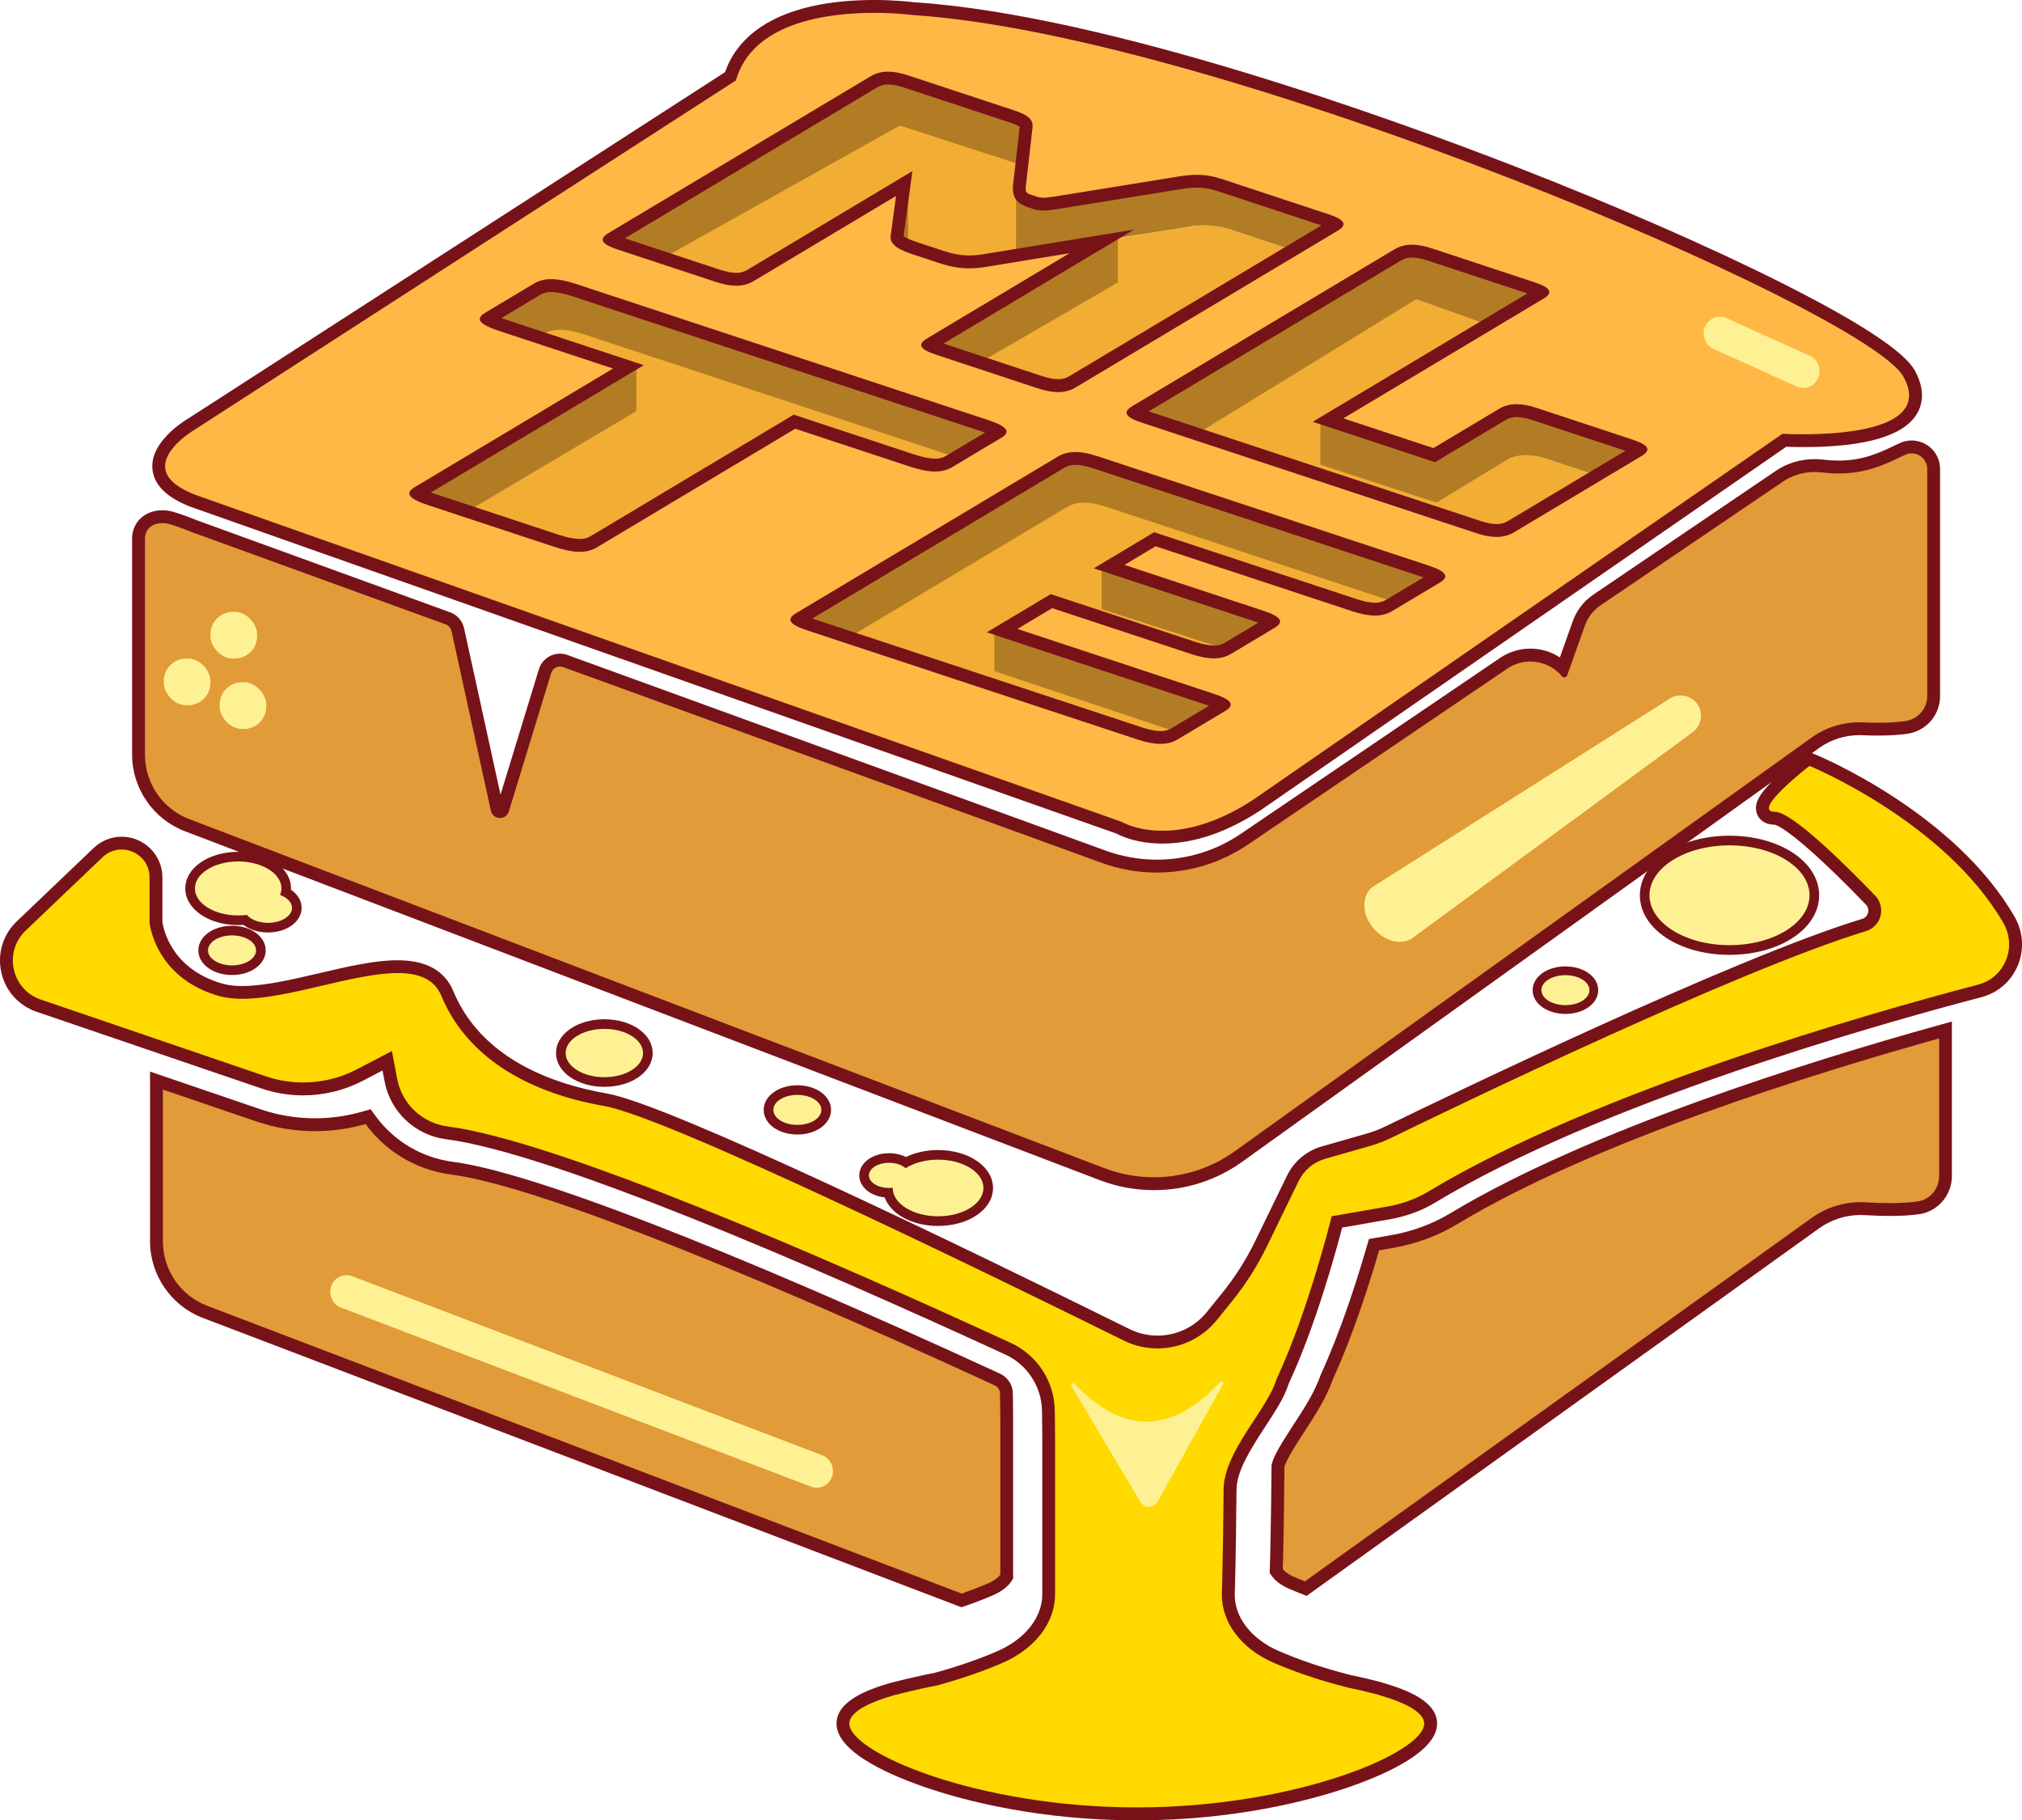 <?xml version="1.0" encoding="UTF-8"?>
<svg id="Layer_1" data-name="Layer 1" xmlns="http://www.w3.org/2000/svg" viewBox="0 0 720 648.1">
  <defs>
    <style>
      .cls-1 {
        fill: #fef194;
      }

      .cls-2 {
        fill: #f2ad34;
      }

      .cls-3 {
        fill: #781219;
      }

      .cls-4 {
        fill: #ffb845;
      }

      .cls-5 {
        fill: #b27c24;
      }

      .cls-6 {
        fill: #ffd900;
      }

      .cls-7 {
        fill: #e19b38;
      }
    </style>
  </defs>
  <g>
    <path class="cls-6" d="m404.79,645.81c-34.47,0-60.59-6.98-73.09-11.14-7.4-2.46-31.54-11.26-31.54-21.01,0-4.83,5.69-8.83,17.39-12.25.47-.12,9.74-2.49,15.63-3.55,8.48-2.33,16.19-4.99,22.91-7.91,10.69-4.65,17.34-13.19,17.34-22.3v-55.82c0-2.23-.03-4.31-.06-6.25-.02-1.14-.04-2.23-.05-3.28-.09-9.47-5.74-18.16-14.39-22.15-70.31-32.36-162.04-71.96-199.74-76.84-10.07-1.3-18.1-8.84-19.98-18.75l-1.32-6.92-9.71,5.07c-6.22,3.24-13.21,4.96-20.23,4.96-4.81,0-9.56-.79-14.11-2.34l-80.04-27.3c-5.67-1.93-9.82-6.58-11.1-12.43-1.29-5.85.53-11.81,4.86-15.94l27.38-26.13c2.29-2.19,5.26-3.39,8.35-3.39,5.9,0,12.26,4.67,12.26,12.21v15.96c.17,1.52,2.5,18.21,23,24.06,2.2.63,4.73.93,7.73.93,8.19,0,18.26-2.36,28-4.64,9.96-2.33,19.36-4.53,27.28-4.53,9.26,0,15.06,3.13,17.72,9.56,8.19,19.76,27.69,32.84,56.4,37.84,22.57,3.93,137.22,59.82,185.47,83.67,3.46,1.71,7.16,2.58,11.01,2.58,7.56,0,14.62-3.38,19.37-9.26l5.41-6.69c4.73-5.86,8.8-12.26,12.09-19.02l11.33-23.3c2.17-4.46,6.15-7.8,10.92-9.17l15.83-4.52c2.55-.73,5.04-1.68,7.4-2.83,20.26-9.88,123.66-59.85,169.26-73.68,1.79-.54,3.15-1.95,3.62-3.77.48-1.83-.02-3.74-1.34-5.1-26.73-27.74-33.06-29.14-34.06-29.14-2.97,0-3.94-1.53-4.25-2.44-1.12-3.29,3.98-9.35,15.18-18l1.05-.81,1.22.5c2,.82,49.14,20.52,70.15,56.93,2.74,4.75,3.11,10.35,1.01,15.37-2.06,4.94-6.23,8.56-11.42,9.92-39.04,10.24-136.2,37.88-195.11,73.39-4.61,2.78-9.82,4.69-15.49,5.67l-18.3,3.18c-1.73,6.73-9.36,35.39-19.34,56.81-1.39,4.56-4.68,9.59-8.16,14.92-4.92,7.52-10.49,16.05-10.55,23.57-.22,26.48-.62,37.45-.63,37.56,0,8.93,6.47,17.36,16.87,21.93,7.62,3.34,16.5,6.32,26.41,8.84,3.02.61,5.86,1.26,8.44,1.93,1.43.3,3.28.91,3.36.94,11.41,3.37,16.99,7.35,16.99,12.13,0,9.75-24.14,18.55-31.54,21.01-12.5,4.16-38.63,11.14-73.09,11.14Z"/>
    <path class="cls-3" d="m644.34,272.69s48.18,19.81,69.03,55.95c4.93,8.55.54,19.43-9,21.94-38.61,10.12-136.41,37.9-195.71,73.64-4.51,2.72-9.52,4.48-14.71,5.38l-19.76,3.44s-8.23,33.6-19.63,57.99c-3.17,10.75-18.75,25.67-18.86,39.28-.23,26.75-.63,37.5-.63,37.5,0,9.91,6.89,19.13,18.24,24.11,6.68,2.93,15.47,6.09,26.82,8.97,3.03.61,5.84,1.25,8.42,1.93,1.32.27,3.16.88,3.16.88,9.77,2.89,15.42,6.3,15.42,9.96,0,10.42-45.82,29.86-102.35,29.86s-102.35-19.45-102.35-29.86c0-3.7,5.77-7.14,15.74-10.05,0,0,9.62-2.46,15.49-3.51,9.65-2.64,17.32-5.44,23.32-8.04,11.57-5.03,18.72-14.32,18.72-24.4v-25.72s0-30.1,0-30.1c0-3.55-.08-6.7-.11-9.54-.1-10.43-6.25-19.84-15.73-24.2-68.02-31.3-162-72.06-200.4-77.03-9.05-1.17-16.32-7.95-18.02-16.91l-1.89-9.94-12.44,6.49c-5.98,3.12-12.56,4.7-19.17,4.7-4.5,0-9.02-.73-13.37-2.22l-80.04-27.3c-10.44-3.56-13.38-16.93-5.4-24.54l27.38-26.13c2-1.91,4.41-2.76,6.77-2.76,5.1,0,9.97,3.97,9.97,9.92v16.08s1.76,19.61,24.66,26.14c2.52.72,5.33,1.02,8.36,1.02,16.63,0,39.71-9.17,55.29-9.17,7.39,0,13.09,2.06,15.61,8.15,8.81,21.24,29.94,34.31,58.12,39.22,22.4,3.9,138.23,60.42,184.84,83.47,3.84,1.9,7.95,2.81,12.02,2.81,8.01,0,15.85-3.55,21.15-10.11l5.41-6.69c4.85-6,9-12.53,12.37-19.46l11.33-23.3c1.89-3.88,5.34-6.78,9.49-7.97l15.83-4.52c2.68-.77,5.27-1.75,7.77-2.97,20.79-10.14,123.53-59.78,168.93-73.55,5.48-1.66,7.24-8.54,3.27-12.66-11.25-11.67-29.72-29.84-35.7-29.84-8.81,0,12.33-16.34,12.33-16.34m-.71-5.24l-2.09,1.62c-.17.13-4.09,3.17-7.94,6.7-7.07,6.49-9.24,10.24-8.01,13.86.41,1.19,1.83,3.95,6.31,3.99,2.34.45,11.76,6.91,32.51,28.44,1.09,1.13.9,2.43.77,2.94-.13.5-.59,1.71-2.07,2.16-45.77,13.88-149.31,63.92-169.6,73.81-2.24,1.09-4.6,2-7.02,2.69l-15.83,4.52c-5.4,1.54-9.9,5.32-12.35,10.37l-11.33,23.3c-3.22,6.61-7.19,12.87-11.81,18.58l-5.41,6.69c-4.32,5.34-10.73,8.41-17.59,8.41-3.49,0-6.85-.79-9.99-2.34-60.03-29.68-164.03-80.04-186.09-83.87-19.45-3.38-44.73-12.46-54.68-36.46-3.02-7.28-9.69-10.97-19.84-10.97-8.19,0-17.72,2.23-27.81,4.59-9.61,2.25-19.55,4.58-27.48,4.58-2.75,0-5.13-.28-7.1-.85-18.56-5.3-21.09-20.11-21.34-22v-15.81c0-8-6.53-14.5-14.55-14.5-3.68,0-7.21,1.43-9.93,4.02l-27.38,26.13c-4.92,4.69-6.98,11.45-5.52,18.09,1.46,6.64,6.17,11.91,12.6,14.1l80.04,27.3c4.79,1.63,9.79,2.46,14.85,2.46,7.38,0,14.74-1.8,21.29-5.22l6.98-3.64.74,3.89c2.07,10.89,10.89,19.16,21.94,20.59,37.41,4.85,128.91,44.36,199.08,76.65,7.86,3.62,12.98,11.5,13.06,20.09,0,1.06.03,2.16.05,3.32.03,1.96.06,3.99.06,6.19v55.81c0,8.18-6.12,15.92-15.97,20.2-6.59,2.86-14.16,5.48-22.51,7.77-5.98,1.08-15.22,3.44-15.61,3.54l-.07.02-.07.02c-8.17,2.39-19.04,6.48-19.04,14.45,0,10.58,20.74,19.07,33.11,23.18,12.64,4.21,39.03,11.26,73.82,11.26s61.18-7.05,73.82-11.26c12.37-4.12,33.11-12.6,33.11-23.18,0-7.88-10.61-11.95-18.63-14.33-.41-.14-2.07-.67-3.48-.97-2.59-.68-5.43-1.33-8.45-1.93-9.76-2.48-18.51-5.41-26-8.7-9.53-4.19-15.47-11.78-15.5-19.84.04-1.13.41-12.32.63-37.53.06-6.85,5.44-15.08,10.18-22.34,3.53-5.41,6.88-10.52,8.39-15.34,9.56-20.56,16.78-46.9,19.05-55.63l16.84-2.93c5.95-1.04,11.43-3.04,16.28-5.97,58.65-35.35,155.56-62.92,194.5-73.13,5.89-1.54,10.61-5.65,12.95-11.25,2.37-5.69,1.96-12.03-1.14-17.4-21.39-37.07-69.23-57.07-71.26-57.9l-2.45-1.01h0Z"/>
  </g>
  <g>
    <path class="cls-1" d="m215.2,385.24c-8.69,0-15.49-4.53-15.49-10.31s6.81-10.31,15.49-10.31,15.49,4.53,15.49,10.31-6.81,10.31-15.49,10.31Z"/>
    <path class="cls-3" d="m215.2,366.33c7.61,0,13.78,3.85,13.78,8.6s-6.17,8.6-13.78,8.6-13.78-3.85-13.78-8.6,6.17-8.6,13.78-8.6m0-3.43c-9.65,0-17.21,5.28-17.21,12.03s7.56,12.03,17.21,12.03,17.21-5.28,17.21-12.03-7.56-12.03-17.21-12.03h0Z"/>
  </g>
  <g>
    <path class="cls-1" d="m334.03,434.76c-9.13,0-16.46-4.31-17.69-10.08-4.87-.09-8.65-2.78-8.65-6.19s3.91-6.19,8.89-6.19c2.27,0,4.39.57,6,1.59,3.2-1.75,7.21-2.71,11.44-2.71,10.02,0,17.87,5.18,17.87,11.79s-7.85,11.79-17.87,11.79Z"/>
    <path class="cls-3" d="m334.03,412.89c8.92,0,16.15,4.51,16.15,10.08s-7.23,10.08-16.15,10.08-16.15-4.51-16.15-10.08c0-.03.01-.05.01-.08-.42.05-.86.08-1.31.08-3.96,0-7.17-2-7.17-4.48s3.21-4.48,7.17-4.48c2.44,0,4.6.76,5.89,1.93,2.93-1.88,7.02-3.05,11.55-3.05m0-3.43c-4.15,0-8.12.87-11.41,2.48-1.74-.87-3.83-1.35-6.03-1.35-5.95,0-10.61,3.48-10.61,7.91,0,4.04,3.87,7.28,9.05,7.83,2.11,5.9,9.7,10.16,19,10.16,10.98,0,19.58-5.93,19.58-13.51s-8.6-13.51-19.58-13.51h0Z"/>
  </g>
  <g>
    <path class="cls-1" d="m615.85,338.24c-16.65,0-30.2-8.74-30.2-19.49s13.55-19.49,30.2-19.49,30.2,8.74,30.2,19.49-13.55,19.49-30.2,19.49Z"/>
    <path class="cls-3" d="m615.85,300.98c15.73,0,28.49,7.96,28.49,17.77s-12.75,17.77-28.49,17.77-28.49-7.96-28.49-17.77,12.75-17.77,28.49-17.77m0-3.43c-17.9,0-31.92,9.32-31.92,21.21s14.02,21.21,31.92,21.21,31.92-9.32,31.92-21.21-14.02-21.21-31.92-21.21h0Z"/>
  </g>
  <g>
    <path class="cls-1" d="m95.42,330.28c-3.26,0-6.23-1.01-8.14-2.74-.81.07-1.63.11-2.46.11-9.6,0-17.12-4.97-17.12-11.32s7.52-11.32,17.12-11.32,17.11,4.97,17.11,11.32c0,.44-.05.89-.14,1.35,2.47,1.31,3.9,3.31,3.9,5.55,0,3.96-4.51,7.05-10.27,7.05Z"/>
    <path class="cls-3" d="m84.82,306.72c8.5,0,15.4,4.3,15.4,9.61,0,.8-.2,1.56-.5,2.31,2.54.93,4.26,2.62,4.26,4.59,0,2.95-3.83,5.34-8.56,5.34-3.26,0-6.06-1.15-7.51-2.82-1,.13-2.04.19-3.1.19-8.5,0-15.4-4.3-15.4-9.61s6.89-9.61,15.4-9.61m0-3.43c-10.56,0-18.83,5.73-18.83,13.04s8.27,13.04,18.83,13.04c.64,0,1.27-.02,1.9-.06,2.22,1.71,5.33,2.69,8.7,2.69,6.72,0,11.99-3.85,11.99-8.77,0-2.51-1.39-4.81-3.78-6.43,0-.16.01-.31.01-.47,0-7.31-8.27-13.04-18.83-13.04h0Z"/>
  </g>
  <g>
    <path class="cls-1" d="m557.42,359.43c-5.67,0-10.12-3.03-10.12-6.9s4.44-6.9,10.12-6.9,10.12,3.03,10.12,6.9-4.44,6.9-10.12,6.9Z"/>
    <path class="cls-3" d="m557.42,347.2c4.72,0,8.55,2.39,8.55,5.34s-3.83,5.34-8.55,5.34-8.55-2.39-8.55-5.34,3.83-5.34,8.55-5.34m0-3.12c-6.55,0-11.68,3.72-11.68,8.46s5.13,8.46,11.68,8.46,11.68-3.72,11.68-8.46-5.13-8.46-11.68-8.46h0Z"/>
  </g>
  <g>
    <path class="cls-1" d="m283.93,402.22c-5.76,0-10.27-3.1-10.27-7.05s4.51-7.05,10.27-7.05,10.27,3.1,10.27,7.05-4.51,7.05-10.27,7.05Z"/>
    <path class="cls-3" d="m283.93,389.83c4.72,0,8.55,2.39,8.55,5.34s-3.83,5.34-8.55,5.34-8.55-2.39-8.55-5.34,3.83-5.34,8.55-5.34m0-3.43c-6.72,0-11.99,3.85-11.99,8.77s5.27,8.77,11.99,8.77,11.99-3.85,11.99-8.77-5.27-8.77-11.99-8.77h0Z"/>
  </g>
  <polygon class="cls-5" points="304.98 228.81 284.57 219.85 382.25 162.33 511.71 204.62 493.9 216.93 384.27 181.99 304.98 228.81"/>
  <path class="cls-2" d="m515.74,225.49l-16.83,10.07c-3.6,2.15-7.97,2.18-14.31.08l-70-23.12-11.08,6.63,49.45,16.33c6.34,2.09,7.55,3.96,3.95,6.11l-15.4,9.21c-3.6,2.15-7.97,2.17-14.31.08l-49.45-16.33-12.37,7.4,69.99,23.12c6.34,2.09,7.55,3.96,3.95,6.11l-16.83,10.07c-3.6,2.15-7.97,2.18-14.31.08l-117.67-38.87c-6.34-2.09-7.55-3.96-3.95-6.11l93.23-55.76c3.6-2.15,7.97-2.18,14.31-.08l117.67,38.87c6.34,2.09,7.55,3.96,3.95,6.11Z"/>
  <polygon class="cls-5" points="392.28 202.04 392.28 216.88 435.79 230.92 457.51 218.95 392.28 202.04"/>
  <polygon class="cls-5" points="354.09 224.83 354.09 238.96 419.98 260.96 436.9 249.86 354.09 224.83"/>
  <path class="cls-2" d="m587.63,180.39l-45.32,27.1c-3.6,2.15-7.75,2.25-13.6.32l-119.09-39.34c-5.85-1.93-6.84-3.73-3.24-5.88l93.23-55.76c3.6-2.15,7.75-2.25,13.6-.31l36.26,11.98c5.85,1.93,6.84,3.73,3.24,5.88l-71.22,42.59,32.06,10.59,23.31-13.94c3.6-2.15,7.75-2.25,13.6-.32l33.93,11.21c5.85,1.93,6.84,3.73,3.24,5.88Z"/>
  <polygon class="cls-5" points="423.59 156.1 402.64 146.49 502.87 88.26 550.24 104.61 531.42 116.14 504.32 106.51 423.59 156.1"/>
  <path class="cls-5" d="m470.17,149.88v15.54l41.32,13.54,25.36-15.34s4.65-3.27,13.6-.32l16.18,5.34,3.32,1.36,15.79-10.19-44.35-14.11-30.46,15.72-40.76-11.54Z"/>
  <polygon class="cls-5" points="174.32 113.53 196.13 100.98 354.7 153.55 337.38 165.95 174.32 113.53"/>
  <path class="cls-2" d="m200.48,212.72l-44.92-14.84c-6.93-2.29-8.4-4.24-4.8-6.39l70.65-42.25-40.76-13.46c-6.93-2.29-8.4-4.24-4.8-6.39l17.41-10.41c3.6-2.15,8.23-2.09,15.16.2l146.39,48.35c6.93,2.29,8.4,4.24,4.8,6.39l-17.41,10.41c-3.6,2.15-8.23,2.09-15.16-.2l-40.76-13.46-70.65,42.25c-3.6,2.15-8.23,2.09-15.16-.2Z"/>
  <polygon class="cls-5" points="226.59 130.25 226.59 146.38 163.88 183.64 145.84 176.06 226.59 130.25"/>
  <path class="cls-2" d="m219.82,100.98l93.23-55.76c3.6-2.15,7.75-2.25,13.6-.31l37.67,12.44c4.91,1.62,6.8,3.32,6.45,6.14l-2.4,20.98c-.09,1.57-.11,2.24,1.77,2.85l2.11.7c1.87.62,3.29.42,6.66-.07l44.28-7.15c5.97-.97,10.17-.65,15.08.97l37.9,12.52c5.85,1.93,6.84,3.73,3.24,5.88l-93.24,55.76c-3.6,2.15-7.75,2.25-13.6.31l-36.03-11.9c-6.08-2.01-6.84-3.73-3.24-5.88l50.65-30.29-29.49,4.82c-6.12,1.05-10.92.67-17-1.34l-9.36-3.09c-6.08-2.01-8.3-3.94-7.8-6.85l1.88-13.94-50.64,30.29c-3.6,2.15-7.76,2.25-13.6.31l-34.86-11.51c-5.85-1.93-6.84-3.73-3.24-5.88Z"/>
  <path class="cls-5" d="m361.8,66.34v24.12l61.38-9.67s7.01-1.69,15.08.97l21.49,7.12,15.9-9.03-48.08-15.98-57.49,8.44-8.29-5.97Z"/>
  <polygon class="cls-5" points="219.87 85.23 219.87 100.98 320.43 44.69 363.89 58.8 366.52 42.05 317.54 25.57 219.87 85.23"/>
  <polygon class="cls-5" points="398.04 84 398.04 100.57 349.61 128.7 330.18 122.75 398.04 84"/>
  <polygon class="cls-5" points="323.35 63.28 323.35 96.43 292.57 85.61 323.35 63.28"/>
  <g>
    <path class="cls-1" d="m82.62,345.43c-5.76,0-10.27-3.1-10.27-7.05s4.51-7.05,10.27-7.05,10.27,3.1,10.27,7.05-4.51,7.05-10.27,7.05Z"/>
    <path class="cls-3" d="m82.62,333.04c4.72,0,8.55,2.39,8.55,5.34s-3.83,5.34-8.55,5.34-8.55-2.39-8.55-5.34,3.83-5.34,8.55-5.34m0-3.43c-6.72,0-11.99,3.85-11.99,8.77s5.27,8.77,11.99,8.77,11.99-3.85,11.99-8.77-5.27-8.77-11.99-8.77h0Z"/>
  </g>
  <g>
    <path class="cls-7" d="m410.89,421.46c-6.32,0-12.52-1.14-18.42-3.39l-325.84-124.26c-10.34-3.94-17.28-14.02-17.28-25.09v-76.94c0-4.59,3.49-7.8,8.49-7.8,1.09,0,2.2.16,3.29.47,3.29.94,7.66,2.74,7.85,2.81l90.5,32.89c1.81.66,3.14,2.18,3.56,4.06l14.01,63.95c.16.72.75.8,1,.8.34,0,.78-.13.97-.72l15.07-49.25c.73-2.37,2.88-3.96,5.35-3.96.65,0,1.3.11,1.91.34l191.13,69.47c6.27,2.35,12.82,3.54,19.48,3.54,11.14,0,21.91-3.31,31.13-9.56l92.37-62.66c2.81-1.91,6.1-2.92,9.49-2.92,4.36,0,8.49,1.66,11.62,4.61l5.65-15.88c1.22-3.41,3.44-6.29,6.44-8.33l65.01-44.1c3.63-2.46,7.95-3.76,12.51-3.76.95,0,1.91.06,2.86.17,1.94.23,3.85.35,5.67.35,9.27,0,15.52-2.99,21.56-5.88l1.07-.51c1.07-.51,2.2-.77,3.37-.77,4.32,0,7.84,3.52,7.84,7.84v80.86c0,5.66-4.1,10.37-9.76,11.19-2.75.4-6.11.6-9.99.6-1.74,0-3.61-.04-5.55-.12-.38-.02-.76-.02-1.14-.02-5.69,0-11.11,1.73-15.66,5l-205.41,147.3c-8.84,6.34-19.26,9.69-30.14,9.69Z"/>
    <path class="cls-3" d="m680.7,161.42c2.92,0,5.55,2.34,5.55,5.55v80.86c0,4.51-3.34,8.28-7.8,8.92-2.91.42-6.28.58-9.66.58-1.84,0-3.68-.05-5.46-.12-.41-.02-.83-.03-1.24-.03-6.09,0-12.04,1.87-17,5.42l-205.41,147.3c-8.52,6.11-18.62,9.26-28.8,9.26-5.93,0-11.9-1.07-17.61-3.24l-325.84-124.26c-9.52-3.63-15.81-12.76-15.81-22.95v-76.94c0-3.62,2.84-5.51,6.2-5.51.87,0,1.77.13,2.66.38,3.2.91,7.6,2.73,7.6,2.73l90.6,32.93c1.07.39,1.86,1.29,2.1,2.4l14.01,63.95c.38,1.72,1.81,2.6,3.24,2.6,1.34,0,2.67-.77,3.16-2.34l15.07-49.25c.44-1.43,1.75-2.34,3.16-2.34.37,0,.76.06,1.13.2l191.13,69.47c6.57,2.46,13.43,3.68,20.27,3.68,11.41,0,22.72-3.38,32.41-9.96l92.37-62.66c2.51-1.7,5.37-2.52,8.2-2.52,4.21,0,8.37,1.81,11.24,5.26.22.27.53.39.84.39.44,0,.87-.26,1.04-.73l6.3-17.72c1.04-2.93,2.99-5.45,5.57-7.2l65.02-44.1c3.33-2.26,7.24-3.37,11.22-3.37.86,0,1.72.05,2.59.15,2.11.25,4.08.37,5.94.37,10.35,0,17.16-3.54,23.62-6.62.79-.37,1.6-.55,2.39-.55m0-4.58h0c-1.51,0-2.97.33-4.35.99l-1.08.51c-6.08,2.91-11.83,5.66-20.58,5.66-1.73,0-3.54-.11-5.4-.33-1.04-.12-2.09-.19-3.13-.19-5.02,0-9.79,1.44-13.8,4.16l-65.02,44.1c-3.4,2.31-5.93,5.58-7.31,9.46l-4.58,12.88c-3.09-2.03-6.73-3.13-10.53-3.13-3.85,0-7.58,1.15-10.77,3.31l-92.37,62.66c-8.84,6-19.16,9.17-29.84,9.17-6.39,0-12.67-1.14-18.66-3.38l-191.17-69.48c-.87-.32-1.77-.48-2.69-.48-3.49,0-6.52,2.24-7.54,5.58l-13.65,44.61-12.97-59.21c-.58-2.66-2.45-4.8-5.01-5.72l-90.51-32.9c-.69-.28-4.81-1.95-8-2.86-1.3-.37-2.61-.56-3.92-.56-6.25,0-10.78,4.24-10.78,10.09v76.94c0,12.01,7.54,22.95,18.76,27.23l325.84,124.26c6.17,2.35,12.64,3.54,19.24,3.54,11.36,0,22.24-3.5,31.47-10.12l205.41-147.3c4.17-2.99,9.12-4.57,14.33-4.57.35,0,.7,0,1.05.02,1.97.08,3.87.12,5.65.12,3.99,0,7.46-.21,10.31-.62,6.79-.98,11.72-6.64,11.72-13.45v-80.86c0-5.59-4.54-10.13-10.12-10.13h0Z"/>
  </g>
  <g>
    <path class="cls-4" d="m413.91,298.07c-8.8,0-14.22-2.7-15.4-3.35L68.73,178.32c-7.74-3-11.83-6.91-12.2-11.64-.65-8.3,10.53-15.05,11.81-15.79L260.09,27.18c6.86-21.63,34.93-24.89,51.19-24.89,7.56,0,13.02.67,13.78.77,68.59,4.4,171.93,42.16,213.18,58.2,64.49,25.07,133.81,57.76,141.54,71.76,2.75,4.98,3.04,9.39.85,13.1-5.26,8.91-23.8,10.78-38.43,10.78h0c-3.18,0-5.62-.1-6.82-.15l-188.03,129.99c-11.6,7.53-22.83,11.32-33.45,11.32Zm-129.72-77.47c.57.36,1.72.94,3.96,1.68l117.67,38.87c2.92.97,5.34,1.44,7.38,1.44s3.55-.42,5.04-1.31l16.83-10.07c.19-.11.34-.21.46-.3-.57-.36-1.72-.94-3.96-1.68l-74.75-24.69,17.57-10.51,50.45,16.66c2.93.97,5.34,1.44,7.38,1.44s3.55-.42,5.04-1.31l15.4-9.21c.19-.11.34-.21.46-.3-.57-.36-1.72-.94-3.96-1.68l-54.21-17.9,16.27-9.73,70.99,23.45c2.93.97,5.34,1.44,7.38,1.44s3.55-.42,5.04-1.31l16.84-10.07c.19-.11.34-.21.46-.3-.57-.36-1.72-.94-3.96-1.68l-117.68-38.87c-2.92-.97-5.34-1.44-7.38-1.44s-3.55.42-5.04,1.31l-93.23,55.76c-.19.11-.34.21-.46.3Zm-135.72-44.92c.62.41,1.95,1.1,4.72,2.02l44.92,14.84c3.36,1.11,6.09,1.65,8.33,1.65,1.92,0,3.54-.41,4.94-1.24l71.54-42.79,41.75,13.79c3.36,1.11,6.09,1.65,8.33,1.65,1.92,0,3.54-.41,4.94-1.24l17.41-10.41c.15-.09.27-.17.37-.24-.62-.41-1.95-1.1-4.72-2.02l-146.39-48.35c-3.36-1.11-6.09-1.65-8.33-1.65-1.93,0-3.54.41-4.94,1.24l-17.41,10.41c-.15.09-.27.17-.37.24.62.41,1.95,1.1,4.72,2.02l45.51,15.03-74.94,44.82c-.15.09-.27.17-.37.24Zm255.44-28.78c.53.32,1.52.79,3.33,1.39l119.09,39.34c2.57.85,4.73,1.26,6.59,1.26s3.56-.43,5.12-1.37l45.32-27.1c.22-.13.4-.25.54-.35-.53-.32-1.51-.79-3.32-1.39l-33.93-11.21c-2.57-.85-4.73-1.26-6.59-1.26s-3.56.43-5.12,1.37l-24.21,14.48-37.8-12.49,75.52-45.16c.22-.13.4-.25.54-.35-.53-.32-1.52-.79-3.32-1.39l-36.26-11.98c-2.57-.85-4.73-1.26-6.59-1.26s-3.56.43-5.12,1.37l-93.23,55.76c-.22.13-.4.25-.54.35Zm-73.1-24.12c.55.32,1.55.79,3.35,1.38l36.03,11.9c2.57.85,4.73,1.26,6.59,1.26s3.56-.43,5.12-1.37l93.24-55.76c.22-.13.4-.25.54-.35-.53-.32-1.52-.79-3.33-1.39l-37.9-12.52c-2.94-.97-5.48-1.4-8.26-1.4-1.72,0-3.6.17-5.74.51l-44.28,7.15c-1.95.29-3.33.49-4.6.49-1.12,0-2.08-.15-3.13-.5l-2.11-.7c-3.28-1.09-3.45-3.06-3.33-5.16v-.13s2.41-20.98,2.41-20.98c.1-.81.25-2-4.89-3.7l-37.67-12.44c-2.57-.85-4.73-1.26-6.59-1.26s-3.56.43-5.12,1.37l-93.23,55.76c-.22.13-.4.25-.54.35.53.32,1.52.79,3.33,1.39l34.86,11.51c2.57.85,4.73,1.26,6.59,1.26s3.56-.43,5.12-1.37l54.72-32.73-2.52,18.65c-.13.76-.37,2.18,6.24,4.37l9.36,3.09c3.76,1.24,6.88,1.8,10.11,1.8,1.8,0,3.7-.17,5.79-.54l41.35-6.76-60.95,36.45c-.23.14-.41.26-.56.36Z"/>
    <path class="cls-3" d="m311.29,4.58c7.92,0,13.55.76,13.55.76,109.47,6.99,339.75,104.89,352.95,128.79,10.15,18.37-20.75,20.49-35.59,20.49-4.46,0-7.47-.19-7.47-.19l-188.67,130.44c-13.26,8.6-24.2,10.92-32.14,10.92-9.26,0-14.44-3.15-14.44-3.15L69.49,176.16c-24.07-9.32,0-23.29,0-23.29L262.04,28.64c5.91-20.72,32.62-24.06,49.24-24.06m-49.15,97.16c2.36,0,4.41-.56,6.3-1.69l50.64-30.29-1.88,13.94c-.5,2.91,1.71,4.84,7.8,6.85l9.36,3.09c3.91,1.29,7.29,1.91,10.82,1.91,1.97,0,3.99-.19,6.18-.57l29.49-4.82-50.65,30.29c-3.6,2.15-2.84,3.87,3.24,5.88l36.03,11.9c2.78.92,5.17,1.38,7.31,1.38,2.36,0,4.41-.56,6.29-1.69l93.24-55.76c3.6-2.15,2.6-3.95-3.24-5.88l-37.9-12.52c-3.07-1.01-5.86-1.52-8.97-1.52-1.87,0-3.86.18-6.11.54l-44.28,7.15c-1.88.27-3.16.46-4.24.46-.85,0-1.59-.11-2.42-.39l-2.11-.7c-1.87-.62-1.85-1.28-1.77-2.85l2.4-20.98c.36-2.82-1.53-4.51-6.45-6.14l-37.67-12.44c-2.78-.92-5.17-1.38-7.31-1.38-2.36,0-4.4.56-6.29,1.69l-93.23,55.76c-3.6,2.15-2.61,3.95,3.24,5.88l34.86,11.51c2.78.92,5.17,1.38,7.31,1.38m270.78,89.44c2.36,0,4.4-.56,6.29-1.69l45.32-27.1c3.6-2.15,2.6-3.95-3.24-5.88l-33.93-11.21c-2.78-.92-5.17-1.38-7.31-1.38-2.36,0-4.41.56-6.3,1.69l-23.31,13.94-32.06-10.59,71.22-42.59c3.6-2.15,2.61-3.95-3.24-5.88l-36.26-11.98c-2.78-.92-5.17-1.38-7.31-1.38-2.36,0-4.41.56-6.29,1.69l-93.23,55.76c-3.6,2.15-2.61,3.95,3.24,5.88l119.09,39.34c2.78.92,5.17,1.38,7.31,1.38m-326.48,5.3c2.38,0,4.37-.52,6.11-1.57l70.65-42.25,40.76,13.46c3.57,1.18,6.53,1.77,9.05,1.77,2.38,0,4.37-.52,6.11-1.57l17.41-10.41c3.6-2.15,2.13-4.11-4.8-6.39l-146.39-48.35c-3.57-1.18-6.52-1.77-9.05-1.77-2.38,0-4.37.52-6.11,1.57l-17.41,10.41c-3.6,2.15-2.13,4.1,4.8,6.39l40.76,13.46-70.65,42.25c-3.6,2.15-2.13,4.11,4.8,6.39l44.92,14.84c3.57,1.18,6.52,1.77,9.05,1.77m206.77,68.39c2.37,0,4.39-.54,6.21-1.63l16.83-10.07c3.6-2.15,2.39-4.02-3.95-6.11l-69.99-23.12,12.37-7.4,49.45,16.33c3.13,1.03,5.78,1.55,8.09,1.55s4.39-.54,6.21-1.63l15.4-9.21c3.6-2.15,2.39-4.02-3.95-6.11l-49.45-16.33,11.08-6.63,70,23.12c3.13,1.03,5.78,1.55,8.1,1.55s4.39-.54,6.21-1.63l16.83-10.07c3.6-2.15,2.39-4.02-3.95-6.11l-117.67-38.87c-3.13-1.03-5.78-1.55-8.1-1.55-2.37,0-4.39.54-6.22,1.63l-93.23,55.76c-3.6,2.15-2.39,4.02,3.95,6.11l117.67,38.87c3.13,1.03,5.78,1.55,8.1,1.55M311.29,0c-28.59,0-47.36,9.1-53.11,25.69l-191.08,123.28c-1.8,1.06-13.59,8.39-12.84,17.89.45,5.69,5.02,10.26,13.59,13.58l.06.02.06.02,329.61,116.33c1.7.92,7.36,3.54,16.34,3.54,11.06,0,22.71-3.92,34.64-11.65l.06-.04.06-.04,187.39-129.56c1.36.06,3.51.12,6.15.12,22.15,0,35.75-4.01,40.41-11.91,1.81-3.07,3.14-8.22-.81-15.37-3.72-6.73-19.62-17.19-47.27-31.1-25.94-13.04-59.84-27.85-95.45-41.69C497.74,43.06,394.19,5.22,325.28.78c-1.04-.13-6.53-.78-14-.78h0Zm-88.8,84.85l89.82-53.72c1.19-.71,2.44-1.04,3.94-1.04,1.62,0,3.54.38,5.87,1.15l37.67,12.44c2.06.68,2.95,1.19,3.31,1.45l-2.37,20.79v.13s-.02.13-.02.13c-.1,1.72-.32,5.73,4.9,7.46l2.11.7c1.28.42,2.5.62,3.85.62,1.44,0,2.97-.22,4.9-.51h.03s.03-.01.03-.01l44.28-7.15c2.02-.33,3.78-.49,5.38-.49,2.52,0,4.84.4,7.54,1.29l36.82,12.16-89.82,53.72c-1.19.71-2.44,1.04-3.94,1.04-1.62,0-3.54-.38-5.87-1.15l-34.95-11.54,47.23-28.25,20.6-12.32-23.69,3.87-29.49,4.82c-2,.34-3.77.51-5.44.51-2.98,0-5.87-.52-9.39-1.68l-9.36-3.09c-3.04-1-4.23-1.74-4.67-2.08l1.85-13.74,1.27-9.42-8.16,4.88-50.64,30.29c-1.19.71-2.44,1.04-3.95,1.04-1.62,0-3.54-.38-5.87-1.15l-33.78-11.16h0Zm186.55,61.62l89.82-53.72c1.19-.71,2.44-1.04,3.94-1.04,1.62,0,3.54.38,5.87,1.15l35.18,11.62-67.81,40.55-8.59,5.14,9.51,3.14,32.06,10.59,1.99.66,1.8-1.08,23.31-13.94c1.19-.71,2.44-1.04,3.95-1.04,1.62,0,3.54.37,5.87,1.15l32.84,10.85-41.91,25.06c-1.19.71-2.44,1.04-3.94,1.04-1.62,0-3.54-.37-5.87-1.15l-118.01-38.98h0Zm-230.51-33.21l13.99-8.37c1.05-.63,2.24-.92,3.76-.92,1.99,0,4.48.5,7.61,1.53l146.39,48.35c.16.05.32.11.47.16l-13.99,8.37c-1.05.63-2.24.92-3.76.92-1.99,0-4.48-.5-7.61-1.54l-40.76-13.46-1.99-.66-1.8,1.08-70.65,42.25c-1.05.63-2.24.92-3.76.92-1.99,0-4.48-.5-7.61-1.53l-44.92-14.84c-.16-.05-.32-.11-.47-.16l67.23-40.2,8.59-5.14-9.51-3.14-40.76-13.46c-.16-.05-.32-.11-.47-.16h0Zm110.72,106.96l89.82-53.72c1.12-.67,2.35-.98,3.87-.98,1.79,0,3.97.43,6.66,1.32l117.3,38.74-13.42,8.03c-1.12.67-2.35.98-3.86.98-1.79,0-3.97-.43-6.66-1.32l-70-23.12-1.99-.66-1.8,1.08-11.08,6.63-8.59,5.14,9.51,3.14,49.08,16.21-11.98,7.17c-1.12.67-2.35.98-3.86.98-1.79,0-3.97-.43-6.66-1.32l-49.45-16.33-1.99-.66-1.8,1.07-12.37,7.4-8.59,5.14,9.51,3.14,69.62,23-13.42,8.03c-1.12.67-2.35.98-3.86.98-1.79,0-3.97-.43-6.66-1.32l-117.3-38.74h0Z"/>
  </g>
  <g>
    <g>
      <path class="cls-7" d="m463.83,565.16c-1.25-.5-2.67-1.06-3.98-1.63-3.04-1.34-4.44-2.9-4.9-3.51l-.48-.64.02-.8c.12-3.83.41-15.04.59-36.34v-.28s.07-.27.07-.27c.71-2.8,4.02-8.01,7.35-13.1,3.79-5.8,7.68-11.75,9.96-18.29l.04-.1.04-.1c7.06-15.42,12.78-33.29,16.34-45.56l.4-1.37,6.25-1.09c8.03-1.4,15.48-4.14,22.13-8.15,49.46-29.82,129.14-54.41,172.23-66.41l2.9-.81v52.01c0,5.63-4.11,10.49-9.57,11.3-2.78.42-6.21.63-10.17.63-2.69,0-5.64-.1-8.76-.29-.57-.03-1.13-.05-1.69-.05-5.84,0-11.43,1.79-16.16,5.19l-181.44,130.11-1.16-.46Z"/>
      <path class="cls-3" d="m690.5,369.73v48.99c0,4.47-3.2,8.38-7.62,9.04-2.95.44-6.38.6-9.84.6-2.97,0-5.94-.12-8.63-.28-.61-.04-1.22-.06-1.83-.06-6.26,0-12.38,1.95-17.49,5.62l-180.43,129.39c-1.33-.53-2.66-1.05-3.9-1.6-2.33-1.02-3.54-2.19-3.98-2.79.12-3.77.41-15.1.59-36.39.67-2.66,4.81-8.99,7.05-12.43,3.85-5.9,7.82-11.96,10.2-18.77,7.06-15.42,12.8-33.26,16.45-45.88l4.84-.84c8.32-1.45,16.02-4.29,22.91-8.44,48.89-29.47,127.22-53.78,171.66-66.16m4.58-6.03l-5.81,1.62c-43.2,12.03-123.1,36.7-172.8,66.65-6.4,3.86-13.58,6.5-21.34,7.85l-4.84.84-2.82.49-.8,2.75c-3.54,12.21-9.22,29.96-16.22,45.25l-.09.19-.07.2c-2.19,6.27-6,12.11-9.69,17.75-4.33,6.63-6.96,10.99-7.68,13.84l-.13.53v.55c-.19,21.26-.48,32.46-.6,36.29l-.05,1.61.97,1.28c.7.94,2.4,2.74,5.81,4.23,1.34.59,2.78,1.16,4.06,1.66l2.32.92,2.03-1.46,180.43-129.39c4.34-3.11,9.47-4.76,14.82-4.76.52,0,1.04.02,1.55.05,3.17.19,6.17.29,8.9.29,4.08,0,7.62-.22,10.51-.65,6.57-.98,11.52-6.82,11.52-13.57v-55.02h0Z"/>
    </g>
    <g>
      <path class="cls-7" d="m73,467.1c-10.34-3.94-17.28-14.02-17.28-25.09v-57.26l36.2,12.35c6.55,2.24,13.38,3.37,20.31,3.37,5.84,0,11.67-.82,17.33-2.44l1.54-.44.94,1.29c6.84,9.35,17.39,15.58,28.96,17.07,27.54,3.57,96.5,30.29,194.17,75.24,1.91.88,3.2,2.84,3.21,4.87l.06,4.07c.03,1.68.05,3.42.05,5.27v55.96s-.39.58-.39.58c-.36.53-1.8,2.39-5.4,3.95-2.86,1.24-6.07,2.48-9.52,3.67l-.79.27-269.39-102.73Z"/>
      <path class="cls-3" d="m58.01,387.94l33.17,11.31c6.78,2.32,13.87,3.49,21.05,3.49,6.07,0,12.13-.86,17.96-2.53,7.09,9.7,17.98,16.37,30.51,17.99,27.32,3.54,96.04,30.19,193.51,75.05,1.1.51,1.87,1.66,1.88,2.81l.05,3.43c.03,1.87.06,3.81.06,5.89v55.27c-.41.61-1.7,1.95-4.41,3.12-2.86,1.24-6.02,2.45-9.35,3.61l-268.62-102.44c-9.52-3.63-15.81-12.76-15.81-22.95v-54.06m-4.58-6.4v60.46c0,12.01,7.54,22.95,18.75,27.23l268.62,102.44,1.55.59,1.57-.54c3.51-1.21,6.77-2.47,9.68-3.73,4.05-1.76,5.81-3.92,6.38-4.77l.78-1.16v-1.4s0-55.27,0-55.27c0-1.92-.03-3.7-.05-5.42v-.54s-.06-3.43-.06-3.43c-.02-2.88-1.85-5.66-4.55-6.9-97.87-45.05-167.07-71.84-194.83-75.43-10.94-1.42-20.93-7.3-27.4-16.15l-1.89-2.58-3.07.88c-5.45,1.56-11.07,2.35-16.7,2.35-6.68,0-13.26-1.09-19.57-3.25l-33.17-11.31-6.06-2.07h0Z"/>
    </g>
  </g>
  <rect class="cls-1" x="58.32" y="234.48" width="16.62" height="16.62" rx="7.98" ry="7.98"/>
  <rect class="cls-1" x="74.94" y="217.86" width="16.62" height="16.62" rx="7.98" ry="7.98"/>
  <rect class="cls-1" x="78.21" y="242.92" width="16.62" height="16.62" rx="7.98" ry="7.98"/>
  <rect class="cls-1" x="111.72" y="485.92" width="190.76" height="11.86" rx="5.69" ry="5.69" transform="translate(188.63 -41.5) rotate(20.85)"/>
  <rect class="cls-1" x="605.17" y="119.52" width="44.16" height="11.86" rx="5.69" ry="5.69" transform="translate(107.47 -247.38) rotate(24.34)"/>
  <path class="cls-1" d="m381.53,493.5l24.53,41.26c1.39,2.33,4.77,2.28,6.1-.08l23.35-41.83c.39-.7-.54-1.37-1.09-.78-17.27,18.59-34.54,18.8-51.81.62-.56-.59-1.49.11-1.08.8Z"/>
  <path class="cls-1" d="m602.52,260.85l-99.73,73.26c-3.3,2.23-9.46,1.71-14-3.93-4.54-5.64-3.31-12.16-.01-14.4l105.62-66.93c3.3-2.23,7.83-1.36,10.06,1.94h0c2.23,3.3,1.36,7.83-1.94,10.06Z"/>
</svg>